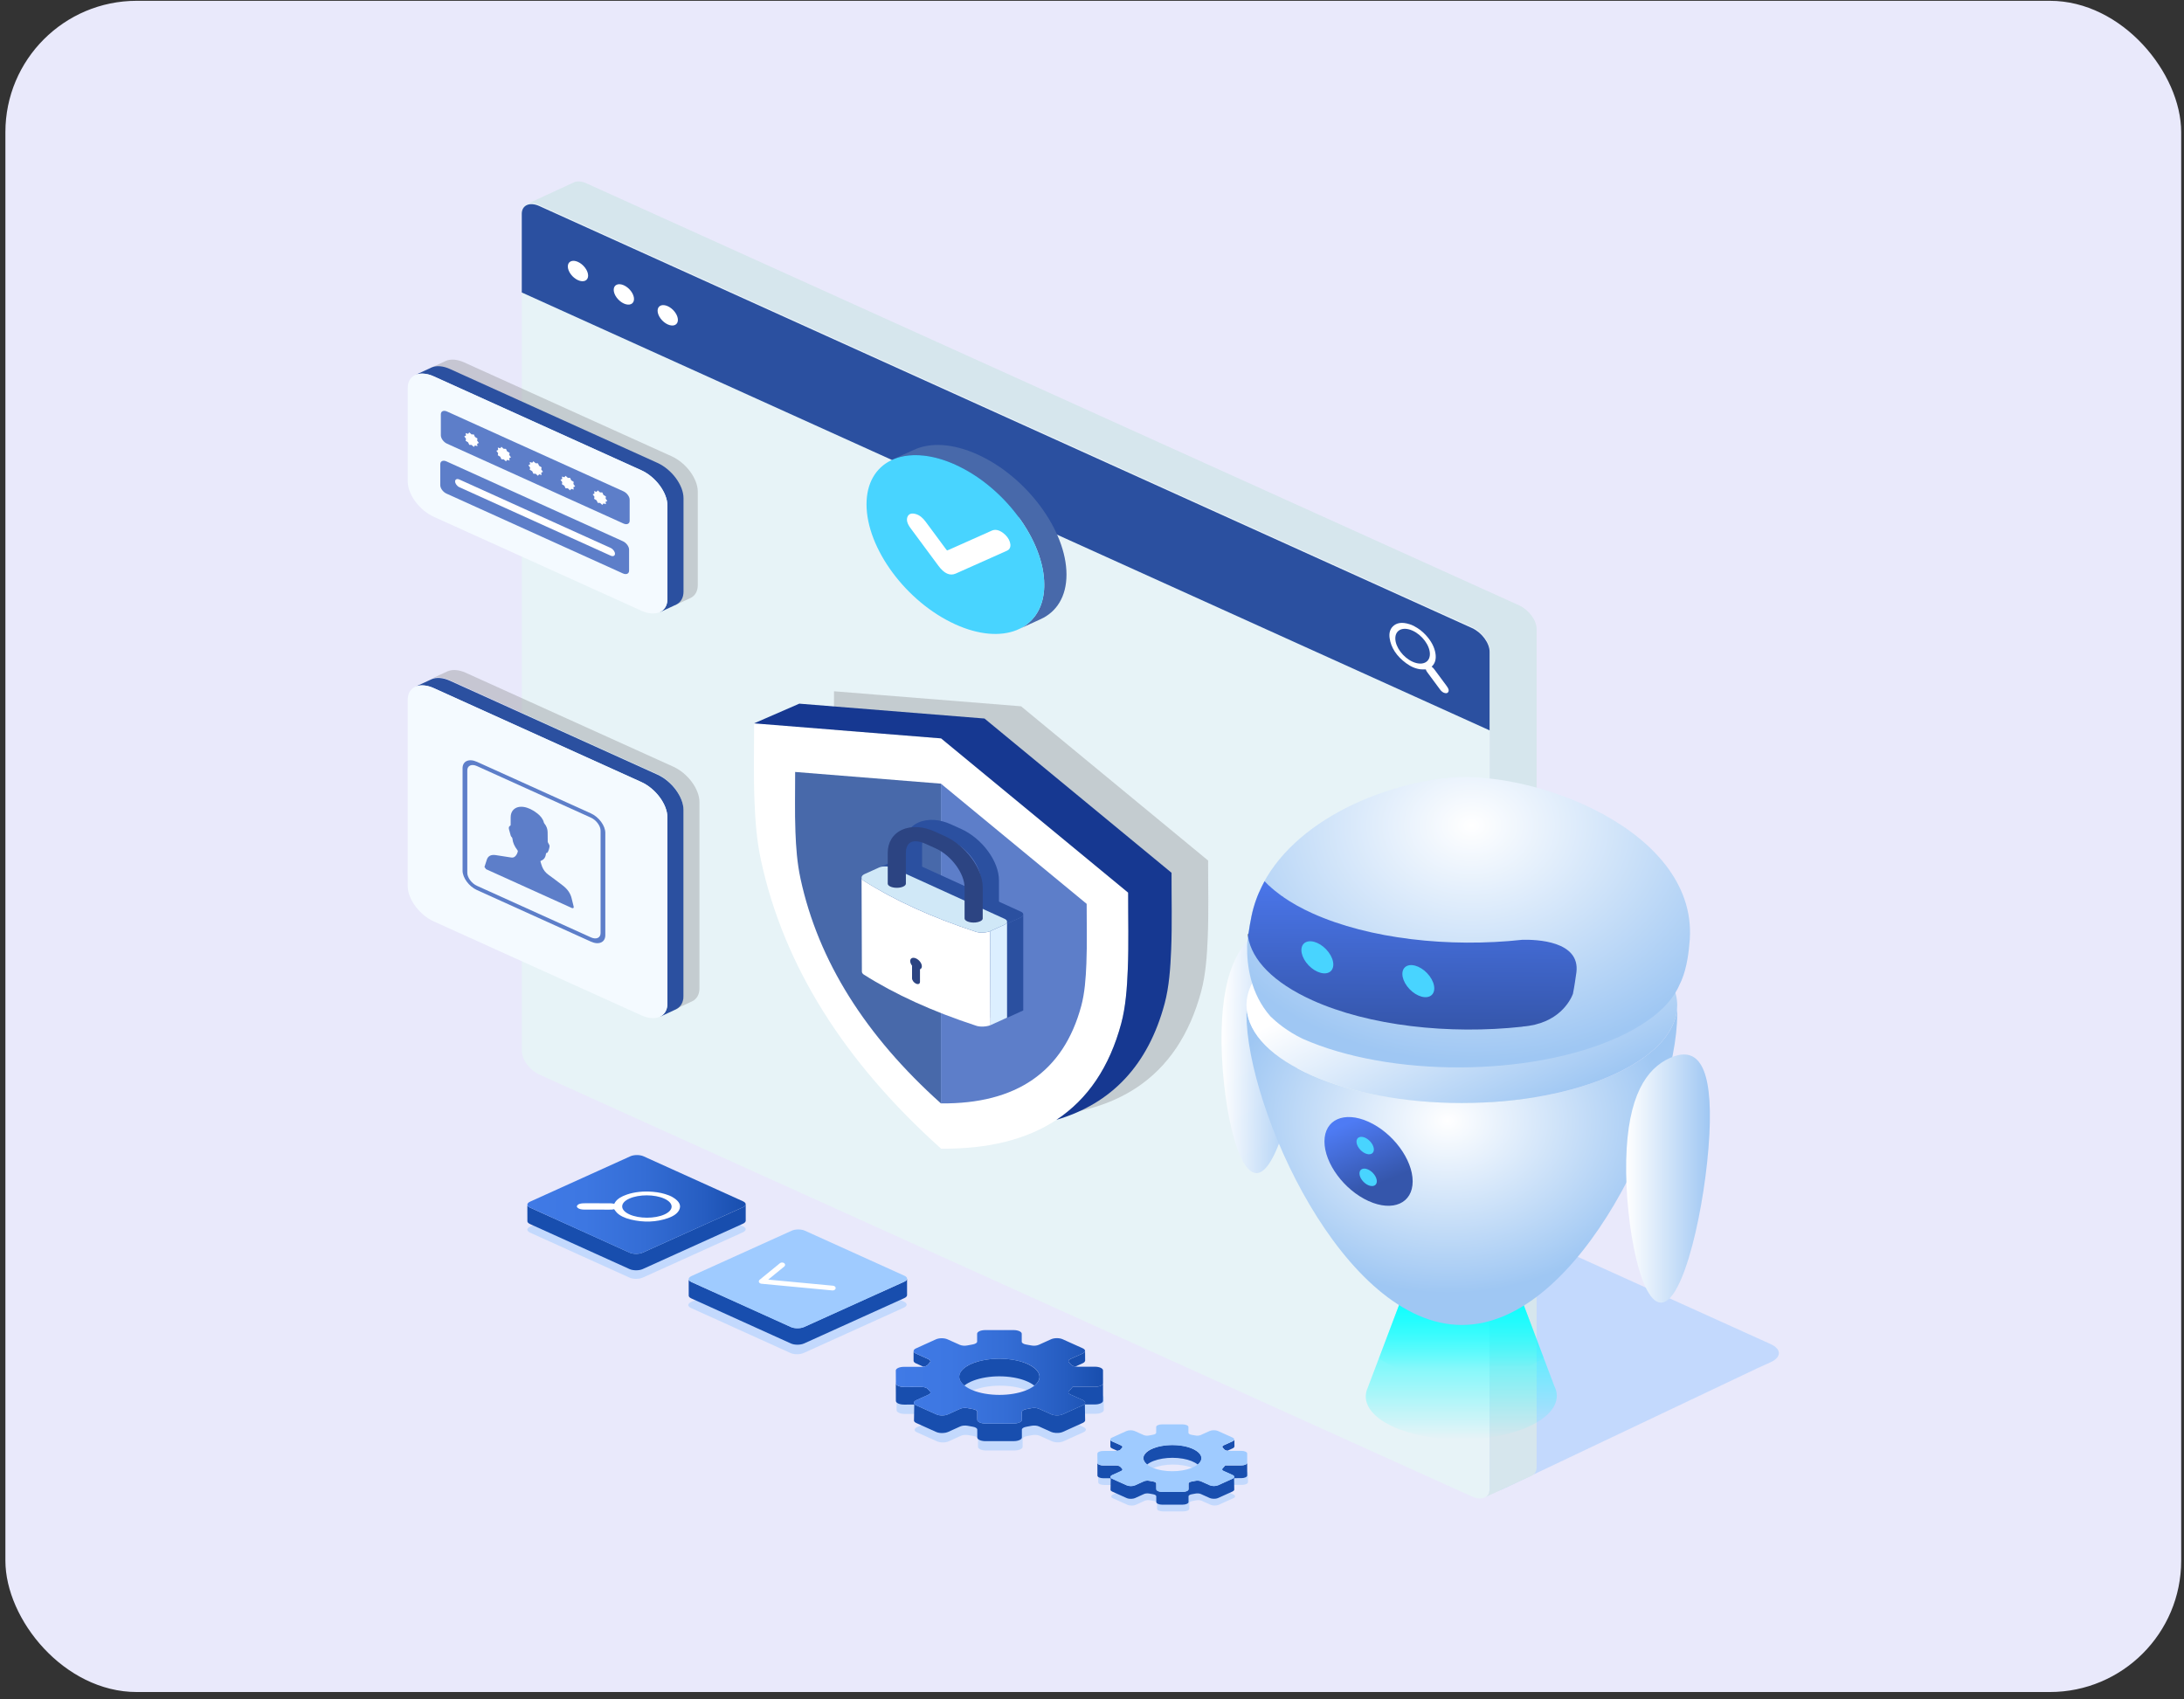 <svg width="266" height="207" viewBox="0 0 266 207" fill="none" xmlns="http://www.w3.org/2000/svg">
<rect x="0" y="0" width="266" height="207" fill="#333333" stroke="none"/>
<rect x="0.657" y="0.098" width="265" height="206" rx="16" fill="#E9E9FB"/>
<path opacity="0.5" d="M101.456 146.697C101.498 146.718 101.542 146.739 101.586 146.76L178.116 181.389C179.467 182.001 181.667 181.997 183.028 181.381L214.054 166.652L215.632 165.938C215.684 165.915 215.732 165.891 215.781 165.866C216.383 165.558 216.675 165.17 216.656 164.785C216.638 164.397 216.302 164.011 215.65 163.716L139.12 129.086C137.768 128.475 135.569 128.479 134.208 129.094L101.604 144.537C100.865 144.871 100.525 145.318 100.585 145.754C100.632 146.094 100.922 146.428 101.456 146.697Z" fill="#9FCBFF"/>
<path d="M185.023 73.736L71.415 22.328C70.817 22.058 70.276 22.034 69.89 22.215L64.18 24.856C64.566 24.684 65.099 24.711 65.687 24.978L69.281 26.604L179.295 76.385C180.474 76.919 181.429 78.209 181.429 79.267V176.239V178.014V181.338C181.429 181.837 181.217 182.195 180.87 182.378L186.453 179.793C186.885 179.638 187.156 179.253 187.156 178.689V76.618C187.156 75.559 186.201 74.269 185.023 73.736Z" fill="#D6E6ED"/>
<path d="M181.424 181.339V178.014V176.239V79.268C181.424 78.209 180.469 76.919 179.29 76.385L69.276 26.604L65.683 24.978C65.094 24.711 64.561 24.684 64.175 24.856C63.788 25.028 63.549 25.399 63.549 25.929V128C63.549 129.059 64.504 130.349 65.683 130.882L179.29 182.29C179.914 182.572 180.475 182.585 180.865 182.379C181.212 182.195 181.424 181.837 181.424 181.339Z" fill="#E7F3F7"/>
<path d="M181.424 79.387C181.424 78.328 180.469 77.037 179.29 76.505L69.276 26.723L65.683 25.097C65.094 24.83 64.561 24.803 64.175 24.975C63.788 25.147 63.549 25.518 63.549 26.048V35.625L181.424 88.963V79.387Z" fill="#2B50A0"/>
<path d="M71.275 34.191C71.754 33.971 71.749 33.266 71.262 32.615C70.776 31.964 69.993 31.615 69.514 31.835C69.035 32.055 69.04 32.761 69.526 33.412C70.013 34.062 70.795 34.411 71.275 34.191Z" fill="white"/>
<path d="M76.864 37.039C77.343 36.819 77.338 36.113 76.851 35.463C76.365 34.812 75.583 34.463 75.103 34.683C74.624 34.903 74.629 35.609 75.116 36.259C75.602 36.91 76.385 37.259 76.864 37.039Z" fill="white"/>
<path d="M82.209 39.585C82.689 39.365 82.683 38.659 82.197 38.009C81.71 37.358 80.928 37.009 80.449 37.229C79.969 37.449 79.975 38.155 80.462 38.806C80.948 39.456 81.731 39.805 82.209 39.585Z" fill="white"/>
<path d="M171.902 76.11C172.001 76.154 172.099 76.199 172.198 76.244C172.216 76.256 172.234 76.269 172.253 76.278C172.76 76.54 173.226 76.894 173.643 77.343C174.317 78.072 174.719 78.835 174.836 79.621C174.92 80.188 174.824 80.648 174.552 81.001C174.496 81.073 174.43 81.139 174.368 81.21C174.515 81.304 174.623 81.432 174.723 81.568C175.2 82.215 175.677 82.861 176.157 83.505C176.288 83.68 176.402 83.853 176.439 84.036C176.439 84.083 176.439 84.129 176.439 84.176C176.434 84.188 176.429 84.199 176.425 84.211C176.366 84.391 176.229 84.47 175.997 84.422C175.762 84.374 175.563 84.219 175.394 83.991C174.926 83.359 174.458 82.726 173.99 82.094C173.854 81.909 173.698 81.728 173.661 81.54C173.454 81.536 173.258 81.548 173.05 81.528C172.472 81.469 171.875 81.233 171.283 80.8C170.094 79.931 169.409 78.886 169.246 77.706C169.164 77.116 169.302 76.651 169.625 76.319C170.094 75.835 170.784 75.747 171.68 76.034C171.753 76.058 171.828 76.085 171.902 76.11ZM174.153 79.663C174.152 78.619 173.207 77.344 172.046 76.819C170.882 76.293 169.941 76.714 169.942 77.759C169.943 78.804 170.889 80.081 172.048 80.604C173.209 81.127 174.156 80.704 174.153 79.663Z" fill="white"/>
<path opacity="0.34" d="M146.299 120.753C146.841 118.735 147.005 116.451 147.098 114.17C147.222 111.106 147.134 107.939 147.142 104.818L124.361 86.03L106.855 84.625L101.58 84.201C101.589 87.329 101.501 90.416 101.625 93.593C101.717 95.958 101.881 98.391 102.423 100.899C105.196 113.741 112.584 125.452 124.361 136.009C130.091 136.059 134.782 134.894 138.408 132.495C142.235 129.964 144.876 126.059 146.299 120.753Z" fill="#818384"/>
<path d="M136.563 124.661C137.105 122.642 137.269 120.358 137.362 118.077C137.485 115.013 137.398 111.847 137.406 108.726L114.625 89.938L97.118 88.532L91.843 88.109C91.852 91.237 91.764 94.324 91.889 97.501C91.981 99.865 92.145 102.298 92.687 104.806C95.46 117.648 102.847 129.36 114.625 139.917C120.355 139.967 125.046 138.801 128.672 136.403C132.498 133.871 135.139 129.966 136.563 124.661Z" fill="white"/>
<path d="M96.845 94.029C96.852 96.467 96.784 98.872 96.88 101.348C96.952 103.19 97.08 105.086 97.502 107.041C99.663 117.047 105.42 126.174 114.598 134.4V95.454L96.845 94.029Z" fill="#4869AA"/>
<path d="M131.695 122.513C132.117 120.94 132.245 119.159 132.316 117.382C132.413 114.994 132.345 112.527 132.351 110.095L114.599 95.454V134.401C123.777 134.48 129.533 130.564 131.695 122.513Z" fill="#5D7EC9"/>
<path d="M142.688 106.309L119.907 87.521L97.352 85.71L91.84 88.109L114.622 89.938L137.403 108.726C137.394 111.846 137.482 115.013 137.358 118.077C137.266 120.358 137.101 122.642 136.56 124.66C135.136 129.966 132.495 133.871 128.669 136.402C135.418 134.414 139.84 129.718 141.845 122.245C142.387 120.226 142.551 117.941 142.643 115.661C142.767 112.597 142.679 109.43 142.688 106.309Z" fill="#163891"/>
<path d="M106.952 117.466L106.91 106.019C106.91 106.034 106.912 106.049 106.914 106.064C106.914 106.069 106.916 106.074 106.917 106.079C106.919 106.088 106.921 106.098 106.924 106.108C106.929 106.129 106.937 106.15 106.948 106.171C106.95 106.176 106.953 106.18 106.955 106.184C106.965 106.204 106.977 106.223 106.991 106.241C106.993 106.243 106.993 106.245 106.996 106.248C107.011 106.268 107.029 106.287 107.048 106.306C107.052 106.31 107.057 106.315 107.061 106.319C107.082 106.338 107.104 106.356 107.128 106.374C110.926 108.789 115.525 110.884 120.831 112.615C120.871 112.629 120.913 112.64 120.955 112.651C120.967 112.654 120.979 112.657 120.992 112.66C121.026 112.667 121.06 112.674 121.095 112.681C121.106 112.682 121.117 112.684 121.127 112.686C121.173 112.694 121.219 112.699 121.265 112.704C121.275 112.705 121.284 112.706 121.294 112.707C121.332 112.71 121.372 112.713 121.411 112.715C121.825 112.735 122.27 112.67 122.569 112.548L122.611 123.995C122.316 124.115 121.882 124.18 121.473 124.163C121.466 124.162 121.459 124.162 121.452 124.162C121.412 124.16 121.374 124.157 121.336 124.153C121.326 124.153 121.316 124.152 121.307 124.151C121.26 124.147 121.214 124.14 121.169 124.133C121.158 124.131 121.147 124.129 121.136 124.127C121.101 124.121 121.067 124.114 121.034 124.106C121.021 124.104 121.009 124.101 120.997 124.098C120.954 124.087 120.913 124.076 120.873 124.062C115.566 122.331 110.967 120.235 107.17 117.821C107.145 117.803 107.123 117.785 107.103 117.766C107.098 117.761 107.093 117.757 107.089 117.753C107.07 117.734 107.052 117.714 107.037 117.694C107.035 117.692 107.033 117.69 107.032 117.687C107.018 117.669 107.007 117.65 106.997 117.631C106.994 117.626 106.992 117.622 106.989 117.618C106.979 117.597 106.971 117.576 106.965 117.554C106.965 117.554 106.964 117.552 106.964 117.551C106.961 117.542 106.96 117.534 106.958 117.525C106.957 117.521 106.956 117.516 106.955 117.511C106.953 117.496 106.952 117.481 106.952 117.466Z" fill="#2B50A0"/>
<path d="M123.025 112.34C123.34 112.197 123.655 112.055 123.97 111.913C124.082 111.862 124.193 111.811 124.305 111.761C124.498 111.665 124.611 111.537 124.626 111.407H124.627V123.081L124.206 123.271H124.205C123.673 123.512 123.14 123.753 122.608 123.994L122.566 112.548C122.719 112.479 122.872 112.409 123.025 112.34Z" fill="#2B50A0"/>
<path d="M107.283 105.585C107.863 105.323 108.442 105.061 109.05 104.786C109.478 104.592 110.202 104.624 110.623 104.798C115.186 106.877 119.75 108.955 124.314 111.034C124.547 111.133 124.644 111.271 124.628 111.407C124.614 111.537 124.501 111.665 124.309 111.761C124.197 111.811 124.085 111.862 123.973 111.913C123.658 112.055 123.343 112.197 123.029 112.34C122.875 112.409 122.722 112.479 122.569 112.548C122.118 112.731 121.342 112.787 120.831 112.615C115.525 110.884 110.926 108.789 107.128 106.374C106.812 106.145 106.82 105.795 107.283 105.585Z" fill="#2B50A0"/>
<path d="M110.1 103.003V106.756C110.1 106.885 110.207 107.014 110.423 107.113C110.855 107.31 111.554 107.31 111.985 107.113C112.202 107.014 112.309 106.884 112.309 106.754V103.003C112.309 102.355 112.543 101.877 112.952 101.692C113.361 101.507 114.007 101.587 114.723 101.911L115.94 102.462C117.847 103.324 119.459 105.512 119.459 107.238V110.991C119.459 111.12 119.567 111.249 119.782 111.348C120.059 111.474 120.446 111.52 120.802 111.484C121.001 111.464 121.19 111.418 121.344 111.348C121.403 111.321 121.453 111.293 121.495 111.262C121.611 111.179 121.668 111.084 121.668 110.99L121.668 107.238C121.668 106.108 121.19 104.838 120.324 103.662C119.458 102.486 118.293 101.527 117.045 100.962L115.827 100.411C115.139 100.1 114.454 99.919 113.79 99.874C113.086 99.826 112.414 99.937 111.847 100.193C111.281 100.449 110.824 100.85 110.525 101.352C110.242 101.825 110.1 102.38 110.1 103.003Z" fill="#2B50A0"/>
<path d="M114.286 116.822C114.286 116.47 113.968 116.041 113.575 115.863C113.183 115.686 112.865 115.828 112.865 116.18C112.865 116.366 112.954 116.575 113.097 116.755C113.093 116.777 113.089 116.8 113.089 116.824V118.283C113.089 118.523 113.306 118.815 113.573 118.936C113.84 119.057 114.057 118.961 114.057 118.721V117.262C114.057 117.238 114.054 117.215 114.05 117.19C114.194 117.139 114.286 117.011 114.286 116.822Z" fill="#2B50A0"/>
<path d="M104.973 118.344L104.933 106.897C104.933 106.912 104.933 106.927 104.936 106.942C104.937 106.947 104.938 106.952 104.939 106.957C104.941 106.967 104.943 106.976 104.945 106.986C104.951 107.007 104.96 107.028 104.97 107.049C104.972 107.053 104.975 107.058 104.977 107.063C104.988 107.082 104.999 107.101 105.013 107.119C105.014 107.121 105.016 107.124 105.017 107.126C105.033 107.146 105.05 107.165 105.07 107.184C105.074 107.188 105.079 107.193 105.084 107.197C105.104 107.216 105.126 107.235 105.15 107.252C108.948 109.667 113.546 111.761 118.854 113.494C118.893 113.507 118.934 113.518 118.977 113.529C118.989 113.532 119.002 113.535 119.014 113.538C119.047 113.545 119.082 113.552 119.117 113.559C119.128 113.56 119.139 113.563 119.15 113.565C119.195 113.572 119.24 113.578 119.288 113.582C119.297 113.584 119.307 113.584 119.316 113.585C119.355 113.589 119.393 113.591 119.432 113.593C119.847 113.614 120.292 113.548 120.592 113.426L120.633 124.873C120.338 124.993 119.904 125.058 119.496 125.041C119.488 125.041 119.481 125.04 119.474 125.04C119.435 125.038 119.396 125.035 119.358 125.032C119.348 125.031 119.338 125.03 119.328 125.029C119.282 125.024 119.236 125.018 119.191 125.011C119.18 125.009 119.169 125.008 119.159 125.006C119.123 124.999 119.089 124.992 119.055 124.985C119.043 124.982 119.031 124.979 119.019 124.976C118.976 124.965 118.934 124.954 118.895 124.94C113.588 123.209 108.989 121.114 105.191 118.699C105.167 118.681 105.146 118.663 105.125 118.644C105.12 118.64 105.116 118.635 105.111 118.631C105.092 118.612 105.074 118.593 105.059 118.573C105.058 118.57 105.056 118.568 105.054 118.566C105.041 118.548 105.029 118.529 105.019 118.509C105.016 118.505 105.013 118.501 105.011 118.496C105.001 118.475 104.993 118.454 104.987 118.433C104.986 118.432 104.985 118.43 104.985 118.43C104.983 118.421 104.982 118.412 104.981 118.404C104.98 118.399 104.978 118.394 104.977 118.389C104.975 118.374 104.973 118.359 104.973 118.344Z" fill="white"/>
<path d="M121.05 113.218C121.365 113.075 121.68 112.933 121.994 112.79C122.106 112.74 122.218 112.689 122.331 112.639C122.523 112.544 122.636 112.415 122.65 112.285H122.652V123.959L122.23 124.15C121.698 124.391 121.165 124.632 120.632 124.873L120.591 113.425C120.744 113.356 120.897 113.287 121.05 113.218Z" fill="#DCEFFF"/>
<path d="M105.305 106.464C105.886 106.201 106.465 105.938 107.072 105.664C107.501 105.47 108.224 105.502 108.646 105.677C113.209 107.755 117.772 109.834 122.337 111.913C122.57 112.011 122.666 112.149 122.651 112.286C122.637 112.415 122.523 112.544 122.331 112.639C122.219 112.689 122.107 112.74 121.995 112.79C121.68 112.933 121.366 113.075 121.051 113.218C120.898 113.287 120.745 113.356 120.592 113.425C120.141 113.61 119.364 113.666 118.854 113.494C113.547 111.762 108.948 109.667 105.15 107.252C104.835 107.023 104.843 106.673 105.305 106.464Z" fill="#D0E8F7"/>
<path d="M108.122 103.881V107.634C108.122 107.763 108.23 107.892 108.446 107.991C108.878 108.189 109.577 108.189 110.008 107.991C110.224 107.892 110.333 107.762 110.332 107.633V103.881C110.332 103.233 110.566 102.755 110.975 102.57C111.384 102.385 112.029 102.465 112.746 102.789L113.963 103.339C115.87 104.203 117.481 106.39 117.481 108.116V111.869C117.481 111.998 117.589 112.127 117.805 112.226C118.082 112.353 118.469 112.398 118.825 112.362C119.023 112.342 119.212 112.297 119.367 112.226C119.425 112.199 119.476 112.171 119.518 112.14C119.634 112.057 119.691 111.962 119.69 111.867L119.691 108.116C119.691 106.986 119.214 105.716 118.347 104.54C117.48 103.364 116.315 102.405 115.067 101.84L113.85 101.289C113.162 100.978 112.477 100.797 111.813 100.752C111.108 100.704 110.437 100.814 109.871 101.07C109.304 101.327 108.847 101.728 108.548 102.229C108.265 102.703 108.122 103.258 108.122 103.881Z" fill="#2C4482"/>
<path d="M112.278 117.701C112.278 117.349 111.96 116.919 111.568 116.742C111.176 116.564 110.858 116.706 110.858 117.058C110.858 117.245 110.947 117.453 111.089 117.634C111.085 117.655 111.082 117.679 111.082 117.703V119.161C111.082 119.402 111.299 119.694 111.565 119.815C111.833 119.936 112.049 119.839 112.049 119.599V118.14C112.049 118.117 112.047 118.093 112.043 118.069C112.187 118.017 112.278 117.889 112.278 117.701Z" fill="#2C4482"/>
<path d="M123.805 76.758L123.824 76.747C123.818 76.75 123.812 76.753 123.805 76.756V76.758Z" fill="#2B50A0"/>
<path d="M129.893 69.986C129.893 64.615 125.047 58.068 119.068 55.362C116.029 53.987 113.285 53.87 111.319 54.793L111.313 54.789L108.484 56.073L108.514 56.079C109.006 55.837 109.548 55.66 110.132 55.555C110.881 55.419 111.7 55.4 112.571 55.502C112.937 55.544 113.313 55.608 113.696 55.695C113.704 55.696 113.71 55.698 113.716 55.699C113.784 55.715 113.852 55.731 113.92 55.748C113.931 55.75 113.942 55.753 113.953 55.756C114.018 55.772 114.083 55.788 114.149 55.806C114.161 55.809 114.173 55.812 114.185 55.816C114.253 55.834 114.321 55.853 114.39 55.873C114.398 55.875 114.406 55.877 114.414 55.88C114.569 55.925 114.725 55.973 114.883 56.025C114.889 56.027 114.896 56.029 114.901 56.031C114.971 56.054 115.04 56.078 115.109 56.102C115.131 56.109 115.153 56.117 115.173 56.125C115.229 56.144 115.283 56.164 115.338 56.184C115.365 56.194 115.391 56.204 115.418 56.214C115.468 56.233 115.519 56.252 115.57 56.272C115.598 56.282 115.627 56.294 115.655 56.305C115.705 56.324 115.755 56.344 115.804 56.365C115.833 56.376 115.862 56.388 115.89 56.4C115.944 56.422 115.996 56.444 116.05 56.467C116.075 56.478 116.1 56.488 116.125 56.499C116.202 56.533 116.281 56.567 116.359 56.603C122.337 59.308 127.183 65.855 127.183 71.226C127.183 71.315 127.182 71.403 127.179 71.49C127.179 71.509 127.178 71.529 127.177 71.549C127.174 71.634 127.17 71.718 127.164 71.802C127.163 71.813 127.163 71.824 127.162 71.836C127.156 71.912 127.15 71.987 127.142 72.061C127.14 72.078 127.139 72.095 127.137 72.112C127.128 72.193 127.119 72.273 127.107 72.352C127.105 72.368 127.103 72.383 127.1 72.398C127.09 72.47 127.078 72.541 127.066 72.612C127.063 72.624 127.062 72.636 127.059 72.647C127.045 72.725 127.03 72.801 127.013 72.877C127.009 72.894 127.006 72.909 127.002 72.925C126.985 73.001 126.967 73.075 126.947 73.148C126.947 73.15 126.946 73.152 126.946 73.155C126.926 73.229 126.905 73.303 126.882 73.377C126.878 73.392 126.873 73.407 126.868 73.422C126.846 73.495 126.822 73.566 126.797 73.637C126.794 73.642 126.793 73.648 126.79 73.653C126.766 73.72 126.741 73.786 126.715 73.85C126.71 73.864 126.705 73.876 126.7 73.889C126.673 73.957 126.644 74.024 126.613 74.09C126.609 74.1 126.605 74.11 126.6 74.119C126.572 74.18 126.542 74.241 126.512 74.3C126.508 74.309 126.504 74.317 126.499 74.326C126.466 74.39 126.432 74.454 126.396 74.516C126.391 74.527 126.384 74.537 126.378 74.548C126.343 74.61 126.307 74.67 126.27 74.729C126.268 74.731 126.268 74.733 126.266 74.734C126.227 74.795 126.188 74.854 126.147 74.913C126.14 74.924 126.133 74.934 126.125 74.945C126.084 75.003 126.043 75.061 125.998 75.117V75.118C125.789 75.391 125.554 75.639 125.296 75.861C124.983 76.129 124.637 76.359 124.26 76.55L126.759 75.412L126.757 75.412C128.695 74.531 129.893 72.655 129.893 69.986Z" fill="#4869AA"/>
<path d="M125.299 75.861C125.557 75.639 125.792 75.391 126.002 75.118C126.046 75.061 126.087 75.004 126.129 74.945C126.136 74.935 126.143 74.924 126.151 74.913C126.191 74.855 126.231 74.795 126.27 74.734C126.271 74.733 126.271 74.731 126.273 74.729C126.31 74.67 126.346 74.609 126.381 74.549C126.388 74.537 126.394 74.527 126.4 74.516C126.436 74.454 126.469 74.391 126.503 74.326C126.507 74.318 126.511 74.309 126.516 74.301C126.545 74.241 126.575 74.18 126.603 74.12C126.608 74.109 126.613 74.1 126.617 74.09C126.647 74.024 126.676 73.957 126.703 73.889C126.709 73.877 126.713 73.864 126.719 73.851C126.745 73.786 126.77 73.72 126.794 73.653C126.796 73.648 126.798 73.643 126.8 73.637C126.825 73.567 126.849 73.495 126.871 73.422C126.876 73.407 126.881 73.392 126.886 73.376C126.908 73.304 126.93 73.23 126.95 73.154C126.95 73.153 126.95 73.151 126.951 73.148C126.97 73.075 126.988 73.001 127.005 72.926C127.009 72.91 127.013 72.893 127.016 72.878C127.033 72.801 127.049 72.725 127.062 72.647C127.065 72.635 127.066 72.624 127.069 72.612C127.082 72.542 127.093 72.471 127.103 72.398C127.106 72.383 127.108 72.368 127.111 72.353C127.122 72.273 127.131 72.193 127.14 72.112C127.142 72.095 127.143 72.078 127.145 72.061C127.153 71.987 127.159 71.911 127.165 71.835C127.166 71.824 127.167 71.814 127.167 71.802C127.173 71.719 127.178 71.634 127.181 71.549C127.181 71.529 127.182 71.509 127.183 71.49C127.185 71.403 127.187 71.315 127.187 71.226C127.187 65.855 122.34 59.308 116.362 56.603C116.284 56.568 116.206 56.533 116.128 56.499C116.103 56.489 116.078 56.478 116.053 56.467C116 56.445 115.947 56.422 115.894 56.4C115.865 56.388 115.836 56.377 115.808 56.365C115.758 56.345 115.708 56.325 115.659 56.305C115.63 56.293 115.602 56.283 115.573 56.272C115.522 56.252 115.472 56.233 115.422 56.214C115.394 56.204 115.368 56.194 115.342 56.184C115.286 56.163 115.232 56.144 115.177 56.125C115.156 56.117 115.134 56.11 115.113 56.102C115.044 56.078 114.974 56.054 114.905 56.031C114.899 56.029 114.892 56.027 114.887 56.025C114.729 55.973 114.572 55.925 114.417 55.879C114.409 55.877 114.401 55.875 114.393 55.873C114.325 55.853 114.256 55.834 114.188 55.816C114.176 55.813 114.164 55.81 114.152 55.806C114.087 55.789 114.022 55.772 113.957 55.756C113.945 55.753 113.934 55.751 113.923 55.748C113.855 55.731 113.788 55.715 113.72 55.7C113.713 55.698 113.707 55.697 113.7 55.695C113.316 55.609 112.941 55.544 112.575 55.502C111.703 55.4 110.885 55.42 110.135 55.555C109.551 55.66 109.01 55.837 108.518 56.079C106.672 56.988 105.538 58.833 105.538 61.43C105.538 66.801 110.384 73.348 116.362 76.053C119.246 77.359 121.866 77.53 123.806 76.756C123.814 76.753 123.822 76.751 123.83 76.747C123.979 76.687 124.123 76.621 124.263 76.55C124.64 76.359 124.986 76.129 125.299 75.861Z" fill="#48D4FF"/>
<path d="M115.344 67.052C115.439 67.015 115.525 66.985 115.607 66.949C117.333 66.18 119.061 65.413 120.784 64.639C121.171 64.465 121.615 64.512 122.152 64.901C123.014 65.526 123.341 66.589 122.798 66.99C122.715 67.051 122.613 67.093 122.515 67.137C120.479 68.046 118.443 68.954 116.407 69.862C115.696 70.178 114.996 69.864 114.289 68.911C113.153 67.377 112.017 65.843 110.883 64.309C110.514 63.809 110.368 63.349 110.524 62.961C110.675 62.585 111.019 62.471 111.522 62.61C112.005 62.743 112.399 63.087 112.737 63.545C113.545 64.64 114.356 65.734 115.167 66.828C115.219 66.897 115.275 66.964 115.344 67.052Z" fill="white"/>
<path d="M80.062 94.351L54.798 82.919C53.94 82.53 53.16 82.484 52.587 82.724L52.587 82.723L52.569 82.731C52.547 82.74 52.524 82.751 52.502 82.762L50.665 83.608C50.983 83.486 51.362 83.448 51.779 83.505C52.11 83.55 52.465 83.653 52.835 83.82L78.099 95.252C79.854 96.047 81.283 97.976 81.283 99.553V122.252C81.283 122.268 81.282 122.283 81.281 122.299C81.275 122.597 81.219 122.86 81.117 123.086C80.964 123.424 80.712 123.677 80.387 123.832L80.392 123.845L82.395 122.912L82.392 122.91C82.921 122.639 83.246 122.102 83.246 121.351V98.651C83.246 97.075 81.818 95.145 80.062 94.351Z" fill="#2B50A0"/>
<path opacity="0.34" d="M82.007 93.387L56.743 81.955C55.885 81.567 55.105 81.521 54.533 81.76L54.532 81.759L54.514 81.767C54.491 81.777 54.469 81.787 54.447 81.798L52.61 82.644C52.928 82.522 53.306 82.484 53.725 82.541C54.055 82.586 54.41 82.689 54.779 82.856L80.044 94.288C81.8 95.082 83.227 97.012 83.227 98.59V121.288C83.227 121.304 83.226 121.319 83.226 121.334C83.221 121.633 83.163 121.896 83.062 122.121C82.909 122.46 82.657 122.712 82.331 122.868L82.337 122.881L84.339 121.949L84.337 121.946C84.866 121.674 85.19 121.137 85.19 120.386V97.688C85.19 96.11 83.763 94.181 82.007 93.387Z" fill="#818384"/>
<path d="M50.407 83.737C50.407 83.737 50.41 83.738 50.415 83.741C50.434 83.726 50.454 83.712 50.474 83.698L50.407 83.737Z" fill="#76ACDD"/>
<path d="M81.123 123.085C81.224 122.86 81.282 122.596 81.288 122.298C81.288 122.282 81.288 122.267 81.288 122.252V99.552C81.288 97.976 79.86 96.046 78.105 95.252L52.84 83.82C52.471 83.652 52.116 83.549 51.785 83.505C51.367 83.448 50.989 83.485 50.672 83.608C50.603 83.634 50.538 83.664 50.475 83.698C50.45 83.712 50.426 83.726 50.402 83.741C49.937 84.027 49.657 84.541 49.657 85.24V107.938C49.657 109.516 51.085 111.444 52.84 112.239L78.105 123.671C79.003 124.078 79.814 124.108 80.393 123.832C80.718 123.676 80.971 123.424 81.123 123.085Z" fill="#F4FAFF"/>
<path d="M59.013 105.615C59.013 105.602 59.013 105.59 59.013 105.577C59.105 105.293 59.198 105.01 59.289 104.724C59.438 104.254 59.808 104.069 60.391 104.159C61.012 104.255 61.632 104.35 62.253 104.448C62.435 104.476 62.576 104.442 62.688 104.355C62.893 104.197 63.008 103.963 63.072 103.69C63.079 103.658 63.046 103.589 63.013 103.546C62.662 103.088 62.46 102.634 62.415 102.18C62.407 102.099 62.386 102.021 62.296 101.938C62.255 101.9 62.219 101.835 62.205 101.787C62.131 101.539 62.059 101.29 61.999 101.045C61.947 100.835 61.958 100.662 62.126 100.59C62.166 100.573 62.192 100.523 62.194 100.472C62.199 100.167 62.196 99.856 62.197 99.548C62.197 99.172 62.306 98.869 62.523 98.644C63.135 98.008 64.322 98.193 65.451 99.085C65.844 99.395 66.138 99.76 66.241 100.193C66.249 100.223 66.265 100.259 66.288 100.286C66.595 100.653 66.686 101.008 66.698 101.348C66.712 101.742 66.703 102.127 66.711 102.519C66.712 102.569 66.743 102.64 66.779 102.697C66.871 102.84 66.949 102.979 66.931 103.108C66.895 103.371 66.825 103.611 66.703 103.814C66.683 103.85 66.647 103.883 66.603 103.886C66.521 103.892 66.496 103.943 66.489 104.015C66.447 104.429 66.249 104.706 65.895 104.842C65.835 104.865 65.813 104.902 65.838 104.981C65.9 105.175 65.949 105.367 66.026 105.561C66.179 105.947 66.418 106.279 66.809 106.559C67.385 106.97 67.951 107.411 68.521 107.84C69.1 108.276 69.467 108.794 69.615 109.395C69.694 109.714 69.773 110.033 69.852 110.352C69.907 110.574 69.887 110.612 69.701 110.624C66.202 109.04 62.703 107.457 59.204 105.874C59.14 105.787 59.076 105.701 59.013 105.615Z" fill="#5D7EC9"/>
<path d="M71.974 114.697L58.088 108.413C57.123 107.977 56.338 106.917 56.338 106.049V93.574C56.338 92.707 57.123 92.357 58.088 92.794L71.974 99.077C72.939 99.514 73.723 100.574 73.723 101.441V113.916C73.723 114.783 72.939 115.133 71.974 114.697ZM58.088 93.312C57.441 93.019 56.915 93.254 56.915 93.835V106.311C56.915 106.892 57.441 107.602 58.088 107.896L71.974 114.178C72.621 114.472 73.147 114.237 73.147 113.656V101.18C73.147 100.599 72.621 99.888 71.974 99.595L58.088 93.312Z" fill="#5D7EC9"/>
<path opacity="0.34" d="M81.802 55.577L56.538 44.145C55.68 43.757 54.901 43.712 54.328 43.95L54.327 43.95L54.309 43.958C54.287 43.967 54.264 43.978 54.243 43.989L52.405 44.835C52.723 44.713 53.102 44.674 53.52 44.731C53.85 44.777 54.205 44.88 54.575 45.047L79.839 56.479C81.595 57.273 83.023 59.202 83.023 60.78V72.164C83.023 72.18 83.022 72.196 83.021 72.211C83.017 72.509 82.959 72.773 82.857 72.998C82.705 73.337 82.452 73.589 82.127 73.745L82.132 73.757L84.135 72.825L84.133 72.822C84.662 72.551 84.986 72.014 84.986 71.263V59.878C84.986 58.301 83.558 56.372 81.802 55.577Z" fill="#818384"/>
<path d="M80.065 56.378L54.801 44.946C53.942 44.557 53.163 44.512 52.59 44.75L52.589 44.75L52.572 44.758C52.549 44.768 52.527 44.778 52.505 44.789L50.668 45.635C50.986 45.513 51.364 45.475 51.782 45.532C52.113 45.577 52.468 45.68 52.838 45.847L78.102 57.279C79.857 58.074 81.286 60.003 81.286 61.58V72.965C81.286 72.981 81.284 72.996 81.284 73.011C81.278 73.309 81.221 73.573 81.12 73.798C80.967 74.137 80.715 74.389 80.389 74.545L80.395 74.558L82.397 73.626L82.394 73.623C82.924 73.352 83.248 72.814 83.248 72.063V60.679C83.249 59.102 81.82 57.172 80.065 56.378Z" fill="#2B50A0"/>
<path d="M81.125 73.799C81.226 73.573 81.284 73.31 81.29 73.012C81.29 72.996 81.29 72.981 81.29 72.965V61.581C81.29 60.003 79.862 58.074 78.106 57.279L52.842 45.847C52.472 45.68 52.118 45.577 51.787 45.532C51.369 45.475 50.991 45.513 50.673 45.636C50.605 45.661 50.539 45.692 50.477 45.726C50.452 45.739 50.427 45.754 50.403 45.769C49.939 46.056 49.659 46.569 49.659 47.267V58.652C49.659 60.229 51.087 62.158 52.842 62.953L78.106 74.385C79.005 74.791 79.816 74.822 80.395 74.546C80.72 74.39 80.973 74.138 81.125 73.799Z" fill="#F4FAFF"/>
<path d="M75.864 65.925L54.38 56.203C53.963 56.014 53.624 56.165 53.624 56.539V59.103C53.624 59.478 53.963 59.935 54.38 60.124L75.864 69.845C76.281 70.034 76.619 69.883 76.619 69.508V66.945C76.619 66.57 76.281 66.113 75.864 65.925Z" fill="#5D7EC9"/>
<path d="M74.378 66.745L55.952 58.407C55.663 58.277 55.43 58.381 55.43 58.64C55.43 58.899 55.663 59.215 55.952 59.346L74.378 67.683C74.666 67.814 74.9 67.71 74.9 67.451C74.9 67.192 74.666 66.876 74.378 66.745Z" fill="white"/>
<path d="M75.933 59.846L54.448 50.125C54.031 49.936 53.693 50.087 53.693 50.462V53.025C53.693 53.4 54.031 53.857 54.448 54.045L75.933 63.767C76.35 63.956 76.689 63.805 76.689 63.431V60.867C76.689 60.492 76.35 60.035 75.933 59.846Z" fill="#5D7EC9"/>
<path d="M57.433 52.913L57.708 52.917L57.851 53.224L58.152 53.408L58.11 53.661L58.323 53.955L58.11 54.057L58.152 54.348L57.851 54.259L57.708 54.437L57.433 54.192L57.158 54.188L57.015 53.881L56.714 53.697L56.756 53.444L56.544 53.151L56.756 53.049L56.714 52.758L57.015 52.846L57.158 52.669L57.433 52.913Z" fill="white"/>
<path d="M61.348 54.669L61.623 54.673L61.766 54.98L62.067 55.164L62.025 55.417L62.237 55.711L62.025 55.812L62.067 56.103L61.766 56.015L61.623 56.192L61.348 55.948L61.073 55.944L60.93 55.636L60.629 55.452L60.671 55.2L60.459 54.906L60.671 54.804L60.629 54.513L60.93 54.602L61.073 54.424L61.348 54.669Z" fill="white"/>
<path d="M65.242 56.429L65.517 56.433L65.66 56.74L65.962 56.924L65.918 57.177L66.132 57.471L65.918 57.572L65.962 57.863L65.66 57.774L65.517 57.953L65.242 57.707L64.967 57.703L64.823 57.396L64.522 57.212L64.566 56.959L64.353 56.666L64.566 56.565L64.522 56.273L64.823 56.362L64.967 56.184L65.242 56.429Z" fill="white"/>
<path d="M69.157 58.201L69.433 58.205L69.576 58.512L69.877 58.696L69.835 58.949L70.047 59.243L69.835 59.344L69.877 59.636L69.576 59.546L69.433 59.725L69.157 59.479L68.883 59.476L68.739 59.168L68.438 58.984L68.481 58.732L68.269 58.438L68.481 58.337L68.438 58.045L68.739 58.134L68.883 57.956L69.157 58.201Z" fill="white"/>
<path d="M73.081 59.977L73.356 59.981L73.499 60.288L73.8 60.472L73.757 60.725L73.97 61.019L73.757 61.12L73.8 61.411L73.499 61.323L73.356 61.5L73.081 61.256L72.805 61.252L72.662 60.944L72.361 60.76L72.404 60.508L72.191 60.214L72.404 60.112L72.361 59.821L72.662 59.91L72.805 59.732L73.081 59.977Z" fill="white"/>
<path d="M189.538 169.434L189.537 169.43C189.487 169.235 189.414 169.039 189.316 168.847L185.188 157.927C185.109 157.145 184.413 156.375 183.098 155.78C180.286 154.508 175.711 154.515 172.88 155.797C171.506 156.418 170.796 157.225 170.748 158.036L166.592 169.012C165.813 170.691 166.853 172.503 169.719 173.801C174.246 175.849 181.613 175.837 186.174 173.773C188.799 172.585 189.921 170.976 189.538 169.434Z" fill="url(#paint0_linear_2026_8183)"/>
<path d="M186.179 166.44C186.903 166.112 187.512 165.753 188.007 165.371L185.193 157.927C185.115 157.145 184.418 156.375 183.103 155.78C180.292 154.508 175.717 154.515 172.885 155.797C171.512 156.418 170.801 157.225 170.753 158.036L167.952 165.435C168.434 165.803 169.025 166.151 169.725 166.467C174.251 168.515 181.619 168.504 186.179 166.44Z" fill="url(#paint1_linear_2026_8183)"/>
<path d="M158.971 120.948C158.803 128.854 156.301 141.515 153.489 142.788C150.677 144.06 148.621 133.462 148.788 125.555C148.955 117.649 151.282 114.367 154.094 113.094C156.906 111.822 159.138 113.041 158.971 120.948Z" fill="url(#paint2_linear_2026_8183)"/>
<path d="M178.046 134.354C163.826 134.354 152.258 129.223 151.835 122.823C151.823 123.06 151.815 123.305 151.815 123.562C151.815 134.917 163.559 161.39 178.046 161.39C192.532 161.39 204.275 134.917 204.275 123.562C204.275 123.305 204.267 123.06 204.255 122.823C203.833 129.223 192.265 134.354 178.046 134.354Z" fill="url(#paint3_radial_2026_8183)"/>
<path d="M178.046 134.353C192.265 134.353 203.833 129.223 204.255 122.822C204.263 122.702 204.275 122.582 204.275 122.461C204.275 115.893 192.532 110.569 178.046 110.569C163.559 110.569 151.815 115.893 151.815 122.461C151.815 122.582 151.827 122.702 151.835 122.822C152.258 129.223 163.826 134.353 178.046 134.353Z" fill="url(#paint4_linear_2026_8183)"/>
<path d="M208.248 136.729C208.081 144.635 205.578 157.296 202.766 158.568C199.954 159.841 197.898 149.243 198.065 141.336C198.232 133.43 200.559 130.147 203.371 128.875C206.183 127.602 208.415 128.822 208.248 136.729Z" fill="url(#paint5_linear_2026_8183)"/>
<path d="M204.315 120.421C204.297 120.465 204.275 120.51 204.256 120.554C204.275 120.51 204.297 120.465 204.315 120.421Z" fill="url(#paint6_radial_2026_8183)"/>
<path d="M200.928 124.147C200.933 124.142 200.938 124.137 200.944 124.131C200.94 124.134 200.937 124.137 200.933 124.141C200.931 124.143 200.93 124.145 200.928 124.147Z" fill="url(#paint7_radial_2026_8183)"/>
<path d="M175.546 94.825C164.707 96.341 154.27 102.526 152.424 111.56C152.272 112.302 152.15 113.011 152.052 113.695C152.048 113.7 152.045 113.705 152.04 113.711C151.994 114.067 151.904 114.804 151.896 115.196L151.896 115.196C151.85 117.598 152.306 121.047 154.738 123.805C155.44 124.491 156.763 125.614 158.633 126.518C169.258 131.235 186.383 131.181 197.009 126.373C198.532 125.684 199.834 124.933 200.924 124.141C200.929 124.138 200.934 124.135 200.938 124.132C201.241 123.911 201.529 123.686 201.798 123.459C201.821 123.439 201.842 123.421 201.864 123.401C202.101 123.199 202.323 122.995 202.533 122.789C202.576 122.747 202.618 122.707 202.659 122.665C203.104 122.216 203.488 121.757 203.808 121.292C203.845 121.24 203.878 121.187 203.913 121.134C204.04 120.941 204.156 120.748 204.262 120.553C204.285 120.509 204.312 120.465 204.335 120.421C204.408 120.278 204.473 120.135 204.536 119.991C205.335 118.458 205.635 116.433 205.745 115.089C207.396 101.187 186.217 93.332 175.546 94.825Z" fill="url(#paint8_radial_2026_8183)"/>
<path d="M159.824 121.832C166.753 124.968 176.518 126.034 185.438 125.056L185.423 125.042C189.864 124.714 191.272 121.838 191.571 121.071C191.753 120.177 191.877 119.267 192.001 118.419C192.454 114.618 187.159 114.431 185.422 114.471C176.507 115.445 166.749 114.371 159.824 111.237C158.486 110.632 157.324 109.978 156.327 109.288L156.334 109.276C156.334 109.276 156.215 109.204 156.021 109.071C155.477 108.677 154.982 108.272 154.545 107.857C154.542 107.86 154.539 107.863 154.536 107.866C154.363 107.701 154.19 107.521 154.018 107.333C153.775 107.771 153.562 108.223 153.363 108.68L153.36 108.668C153.094 109.28 152.866 109.908 152.685 110.553C152.591 110.885 152.506 111.22 152.436 111.56C152.285 112.302 152.162 113.011 152.065 113.695C152.061 113.7 152.057 113.705 152.053 113.711C152.039 113.815 152.022 113.954 152.004 114.105C152.475 116.926 155.071 119.681 159.824 121.832Z" fill="url(#paint9_linear_2026_8183)"/>
<path d="M161.831 118.458C162.585 118.112 162.576 117.003 161.811 115.98C161.047 114.958 159.817 114.409 159.064 114.754C158.311 115.1 158.32 116.21 159.083 117.232C159.848 118.255 161.078 118.804 161.831 118.458Z" fill="#48D4FF"/>
<path d="M200.928 124.147C200.933 124.142 200.938 124.137 200.944 124.131C200.94 124.134 200.937 124.137 200.933 124.141C200.931 124.143 200.93 124.145 200.928 124.147Z" fill="url(#paint10_radial_2026_8183)"/>
<path d="M152.053 113.695C152.032 113.727 152.015 113.76 151.995 113.794C151.99 113.848 151.986 113.908 151.982 113.964C151.988 114.011 151.997 114.058 152.004 114.105C152.019 113.954 152.032 113.815 152.043 113.711C152.046 113.705 152.05 113.7 152.053 113.695Z" fill="#262626"/>
<path d="M200.928 124.147C200.933 124.142 200.938 124.137 200.944 124.131C200.94 124.134 200.937 124.137 200.933 124.141C200.931 124.143 200.93 124.145 200.928 124.147Z" fill="url(#paint11_radial_2026_8183)"/>
<path d="M152.417 111.56C152.486 111.22 152.571 110.885 152.665 110.553C152.572 110.885 152.486 111.22 152.417 111.56Z" fill="#606060"/>
<path d="M174.128 121.359C174.881 121.014 174.873 119.904 174.108 118.881C173.344 117.859 172.114 117.31 171.361 117.656C170.608 118.002 170.617 119.111 171.38 120.134C172.145 121.156 173.375 121.705 174.128 121.359Z" fill="#48D4FF"/>
<path d="M172.056 143.898C172.056 146.564 169.651 147.637 166.683 146.294C163.716 144.951 161.311 141.701 161.311 139.035C161.311 136.369 163.716 135.296 166.683 136.639C169.651 137.982 172.056 141.232 172.056 143.898Z" fill="url(#paint12_linear_2026_8183)"/>
<path d="M167.026 140.543C167.436 140.354 167.431 139.751 167.015 139.195C166.599 138.638 165.93 138.339 165.52 138.528C165.11 138.716 165.115 139.32 165.531 139.876C165.947 140.432 166.616 140.731 167.026 140.543Z" fill="#48D4FF"/>
<path d="M167.387 144.413C167.796 144.225 167.792 143.622 167.375 143.066C166.96 142.509 166.29 142.21 165.881 142.399C165.471 142.587 165.475 143.191 165.891 143.746C166.307 144.303 166.977 144.602 167.387 144.413Z" fill="#48D4FF"/>
<path opacity="0.5" d="M134.43 170.203C134.43 169.956 133.985 169.756 133.438 169.756L131.32 169.757C131.231 169.757 131.145 169.75 131.065 169.738C130.828 169.702 130.637 169.617 130.545 169.507C130.47 169.418 130.39 169.33 130.302 169.243C130.156 169.099 130.209 168.931 130.457 168.819L131.953 168.144C132.145 168.056 132.242 167.943 132.243 167.83C132.245 167.714 132.149 167.599 131.953 167.511L129.512 166.411C129.125 166.236 128.497 166.237 128.11 166.411L126.601 167.092C126.364 167.199 126.007 167.23 125.698 167.17C125.483 167.128 125.251 167.086 125.05 167.051C124.736 166.996 124.532 166.86 124.532 166.708V165.743C124.532 165.496 124.088 165.296 123.54 165.296H120.09C119.542 165.296 119.098 165.496 119.098 165.743V166.698C119.098 166.856 118.872 166.991 118.544 167.047C118.336 167.082 118.132 167.121 117.931 167.163C117.612 167.229 117.238 167.206 116.989 167.094L115.487 166.42C115.099 166.247 114.47 166.247 114.084 166.422L111.651 167.526C111.444 167.62 111.35 167.745 111.366 167.867C111.38 167.973 111.476 168.078 111.656 168.158L113.169 168.837C113.408 168.944 113.476 169.105 113.345 169.244C113.253 169.341 113.161 169.446 113.083 169.537C112.99 169.644 112.793 169.724 112.556 169.756C112.482 169.766 112.403 169.771 112.322 169.771L110.183 169.774C109.635 169.774 109.193 169.974 109.194 170.222L109.202 171.601L109.202 171.778C109.204 172.024 109.649 172.225 110.197 172.224L112.314 172.221C112.665 172.221 112.967 172.323 113.091 172.471C113.165 172.56 113.247 172.648 113.334 172.734C113.481 172.878 113.429 173.047 113.181 173.159L111.687 173.836C111.3 174.011 111.302 174.294 111.689 174.468L114.134 175.567C114.522 175.74 115.15 175.74 115.536 175.565L117.043 174.883C117.28 174.776 117.637 174.745 117.946 174.804C118.16 174.846 118.393 174.888 118.593 174.923C118.908 174.977 119.113 175.114 119.113 175.266L119.117 176.23C119.118 176.478 119.562 176.677 120.11 176.677L123.56 176.674C124.108 176.674 124.551 176.473 124.55 176.226L124.547 175.271C124.546 175.114 124.773 174.977 125.1 174.922C125.298 174.888 125.493 174.851 125.685 174.812C126.004 174.746 126.378 174.77 126.626 174.881L128.126 175.556C128.514 175.73 129.141 175.73 129.528 175.555L131.965 174.453C132.352 174.278 132.351 173.995 131.964 173.821L130.453 173.141C130.215 173.034 130.147 172.873 130.279 172.734C130.499 172.501 130.725 172.224 130.736 172.208L133.442 172.207C133.972 172.206 134.403 172.019 134.43 171.782C134.431 171.775 134.433 171.767 134.433 171.76L134.43 170.203ZM126.624 171.383C126.521 171.631 126.332 171.86 126.077 172.066C124.919 172.998 122.378 173.446 120.05 173.042C118.967 172.853 118.097 172.495 117.553 172.055C117.012 171.617 116.792 171.1 117.006 170.589C117.089 170.387 117.229 170.2 117.414 170.026C118.497 169.013 121.154 168.508 123.58 168.93C124.743 169.132 125.66 169.531 126.193 170.017C126.648 170.432 126.821 170.91 126.624 171.383Z" fill="#9FCBFF"/>
<path d="M133.354 168.922L130.647 168.923C130.637 168.94 130.41 169.217 130.19 169.449C130.058 169.589 130.126 169.75 130.364 169.857L131.875 170.537C132.262 170.711 132.263 170.994 131.876 171.169L129.439 172.27C129.053 172.445 128.425 172.445 128.037 172.271L126.537 171.596C126.289 171.485 125.915 171.462 125.596 171.527C125.404 171.567 125.21 171.603 125.012 171.637C124.684 171.693 124.458 171.829 124.458 171.987L124.461 172.942C124.463 173.189 124.019 173.389 123.472 173.39L120.022 173.392C119.473 173.393 119.029 173.193 119.028 172.946L119.025 171.981C119.024 171.829 118.819 171.693 118.505 171.638C118.304 171.603 118.072 171.561 117.857 171.52C117.548 171.46 117.191 171.491 116.954 171.598L115.448 172.28C115.061 172.456 114.434 172.456 114.045 172.282L111.601 171.184C111.213 171.01 111.212 170.726 111.598 170.552L113.092 169.875C113.34 169.762 113.392 169.594 113.245 169.45C113.158 169.363 113.076 169.275 113.002 169.186C112.878 169.039 112.576 168.937 112.225 168.937L110.108 168.94C109.56 168.94 109.115 168.74 109.113 168.494L109.113 168.316C109.109 168.334 109.105 168.352 109.105 168.37L109.113 170.642C109.115 170.889 109.56 171.089 110.108 171.088L111.35 171.087L111.32 172.963C111.312 172.996 111.311 173.028 111.318 173.06C111.341 173.16 111.432 173.257 111.601 173.333L114.045 174.431C114.283 174.537 114.608 174.57 114.915 174.546L114.931 174.553V174.544C115.12 174.528 115.302 174.495 115.448 174.43L116.954 173.748C117.191 173.64 117.548 173.609 117.857 173.668C118.072 173.71 118.304 173.752 118.505 173.787C118.819 173.842 119.024 173.978 119.025 174.13L119.028 175.095C119.029 175.342 119.473 175.541 120.022 175.541L123.472 175.538C124.019 175.538 124.463 175.338 124.461 175.09L124.458 174.135C124.458 173.978 124.684 173.842 125.012 173.786C125.21 173.752 125.404 173.715 125.596 173.676C125.915 173.61 126.289 173.634 126.537 173.746L128.037 174.42C128.182 174.485 128.364 174.518 128.551 174.534V174.547L128.578 174.536C128.883 174.559 129.205 174.526 129.439 174.419L131.876 173.318C132.037 173.245 132.127 173.154 132.154 173.059L132.165 173.055L132.164 173.011C132.165 173.004 132.164 172.997 132.164 172.991L132.133 171.071H133.354C133.901 171.071 134.345 170.871 134.344 170.623L134.341 168.498C134.315 168.734 133.884 168.922 133.354 168.922Z" fill="#184EAE"/>
<path d="M131.866 164.859L130.369 165.534C130.121 165.646 130.068 165.815 130.214 165.959C130.301 166.045 130.383 166.133 130.458 166.223C130.55 166.333 130.74 166.418 130.977 166.454L131.866 166.052C132.044 165.972 132.136 165.87 132.15 165.765H132.166L132.156 164.546C132.154 164.658 132.058 164.772 131.866 164.859Z" fill="#184EAE"/>
<path d="M126.093 166.732C125.894 166.552 125.641 166.382 125.343 166.231C125.336 166.228 125.331 166.225 125.324 166.222C125.282 166.2 125.239 166.18 125.194 166.159C125.183 166.154 125.171 166.149 125.16 166.143C125.121 166.126 125.081 166.107 125.039 166.09C125.024 166.084 125.009 166.077 124.994 166.071C124.955 166.055 124.917 166.04 124.877 166.025C124.86 166.018 124.841 166.011 124.823 166.004C124.785 165.989 124.747 165.976 124.709 165.962C124.689 165.955 124.668 165.947 124.647 165.94C124.609 165.927 124.572 165.915 124.533 165.903C124.511 165.895 124.488 165.888 124.466 165.881C124.428 165.87 124.39 165.858 124.351 165.846C124.327 165.839 124.303 165.833 124.279 165.826C124.241 165.815 124.201 165.804 124.162 165.794C124.137 165.787 124.112 165.781 124.087 165.775C124.046 165.764 124.005 165.755 123.964 165.745C123.939 165.739 123.915 165.733 123.89 165.727C123.845 165.717 123.798 165.708 123.753 165.698C123.73 165.693 123.709 165.689 123.687 165.684C123.619 165.671 123.549 165.657 123.48 165.646C123.411 165.634 123.341 165.622 123.272 165.612C123.261 165.61 123.25 165.609 123.238 165.607C123.172 165.597 123.106 165.588 123.039 165.58C123.026 165.578 123.014 165.577 123.001 165.575C122.934 165.566 122.866 165.558 122.798 165.551C122.791 165.551 122.784 165.55 122.777 165.55C122.712 165.543 122.645 165.537 122.58 165.531C122.572 165.531 122.563 165.53 122.554 165.529C122.487 165.524 122.42 165.519 122.352 165.516C122.34 165.514 122.327 165.514 122.314 165.513C122.247 165.509 122.179 165.506 122.113 165.504C122.103 165.503 122.093 165.503 122.083 165.502C122.014 165.501 121.946 165.499 121.878 165.497C121.876 165.497 121.874 165.497 121.871 165.497C121.802 165.496 121.733 165.496 121.665 165.496C121.653 165.497 121.642 165.497 121.631 165.497C121.565 165.497 121.498 165.498 121.432 165.5C121.42 165.501 121.41 165.501 121.399 165.501C121.33 165.503 121.262 165.506 121.194 165.509C121.191 165.509 121.19 165.509 121.187 165.509C121.119 165.513 121.051 165.517 120.982 165.521C120.976 165.522 120.969 165.522 120.962 165.523C120.895 165.528 120.829 165.533 120.762 165.539C120.753 165.54 120.743 165.541 120.734 165.541C120.666 165.548 120.6 165.555 120.534 165.562C120.529 165.562 120.524 165.563 120.519 165.563C120.45 165.572 120.382 165.58 120.314 165.589C120.314 165.589 120.314 165.589 120.313 165.589C120.246 165.598 120.179 165.608 120.113 165.619C120.107 165.62 120.099 165.62 120.092 165.622C120.027 165.632 119.963 165.643 119.899 165.654C119.894 165.656 119.888 165.656 119.882 165.657C119.75 165.682 119.62 165.708 119.493 165.738C119.49 165.738 119.487 165.739 119.485 165.74C119.421 165.754 119.359 165.77 119.297 165.785C119.293 165.787 119.289 165.787 119.284 165.789C119.095 165.838 118.912 165.892 118.738 165.952C118.736 165.953 118.734 165.954 118.731 165.955C118.674 165.975 118.617 165.996 118.561 166.017H118.56C118.389 166.082 118.228 166.153 118.077 166.228C118.077 166.228 118.076 166.228 118.075 166.228C117.925 166.304 117.786 166.385 117.658 166.47C117.658 166.47 117.658 166.471 117.657 166.471C117.529 166.557 117.415 166.647 117.313 166.741V166.742C117.128 166.915 116.988 167.103 116.905 167.304C116.691 167.815 116.911 168.333 117.452 168.77C118.61 167.838 121.151 167.389 123.479 167.794C124.562 167.982 125.432 168.341 125.977 168.781C126.232 168.575 126.42 168.347 126.524 168.098C126.721 167.626 126.548 167.148 126.093 166.732Z" fill="#184EAE"/>
<path d="M112.985 166.252C113.063 166.161 113.155 166.056 113.247 165.96C113.378 165.82 113.31 165.659 113.072 165.553L111.558 164.874C111.378 164.793 111.282 164.689 111.268 164.583V165.738C111.261 165.857 111.356 165.977 111.558 166.067L112.458 166.471C112.695 166.439 112.892 166.36 112.985 166.252Z" fill="#184EAE"/>
<path d="M134.341 166.919C134.341 166.672 133.896 166.472 133.349 166.472L131.232 166.473C131.142 166.473 131.057 166.466 130.976 166.454C130.74 166.418 130.548 166.333 130.456 166.223C130.382 166.134 130.301 166.046 130.213 165.959C130.067 165.815 130.12 165.646 130.368 165.534L131.864 164.859C132.057 164.772 132.153 164.659 132.154 164.546C132.156 164.43 132.06 164.315 131.864 164.226L129.423 163.127C129.036 162.952 128.408 162.952 128.021 163.127L126.513 163.808C126.275 163.915 125.918 163.945 125.609 163.885C125.395 163.844 125.162 163.802 124.962 163.767C124.648 163.712 124.443 163.576 124.443 163.423V162.459C124.443 162.212 123.999 162.012 123.452 162.012H120.001C119.453 162.012 119.009 162.212 119.009 162.459V163.414C119.009 163.572 118.783 163.707 118.455 163.763C118.248 163.798 118.043 163.837 117.842 163.879C117.523 163.944 117.149 163.921 116.901 163.81L115.398 163.136C115.01 162.962 114.382 162.962 113.996 163.138L111.563 164.241C111.356 164.335 111.262 164.46 111.278 164.583C111.291 164.689 111.387 164.793 111.567 164.874L113.08 165.553C113.319 165.659 113.387 165.82 113.256 165.959C113.165 166.057 113.072 166.161 112.994 166.252C112.902 166.36 112.704 166.439 112.467 166.471C112.393 166.481 112.314 166.486 112.234 166.486L110.094 166.489C109.547 166.49 109.104 166.69 109.105 166.937L109.113 168.316L109.113 168.493C109.115 168.74 109.56 168.94 110.108 168.939L112.225 168.937C112.576 168.937 112.878 169.038 113.002 169.186C113.076 169.276 113.158 169.363 113.245 169.45C113.392 169.594 113.34 169.762 113.092 169.874L111.598 170.551C111.212 170.726 111.213 171.009 111.601 171.184L114.045 172.282C114.434 172.456 115.061 172.456 115.448 172.281L116.954 171.598C117.191 171.491 117.548 171.46 117.857 171.52C118.072 171.561 118.304 171.603 118.505 171.638C118.819 171.693 119.024 171.829 119.025 171.981L119.028 172.946C119.029 173.193 119.473 173.392 120.022 173.392L123.472 173.39C124.019 173.389 124.463 173.188 124.461 172.942L124.458 171.987C124.458 171.829 124.684 171.693 125.012 171.637C125.21 171.603 125.404 171.566 125.596 171.527C125.915 171.461 126.289 171.485 126.537 171.597L128.037 172.271C128.425 172.446 129.053 172.445 129.439 172.27L131.876 171.169C132.263 170.994 132.262 170.711 131.875 170.536L130.364 169.857C130.126 169.749 130.058 169.589 130.19 169.449C130.41 169.217 130.636 168.94 130.647 168.923L133.354 168.922C133.884 168.922 134.315 168.734 134.341 168.498C134.342 168.49 134.344 168.482 134.344 168.475L134.341 166.919ZM126.536 168.098C126.432 168.347 126.243 168.576 125.988 168.781C124.83 169.713 122.289 170.162 119.961 169.757C118.878 169.569 118.008 169.21 117.464 168.77C116.923 168.333 116.703 167.815 116.917 167.305C117 167.103 117.14 166.915 117.325 166.742C118.408 165.729 121.065 165.224 123.491 165.646C124.654 165.848 125.572 166.247 126.104 166.732C126.559 167.148 126.732 167.626 126.536 168.098Z" fill="url(#paint13_linear_2026_8183)"/>
<path opacity="0.5" d="M151.994 179.419C151.994 179.24 151.673 179.095 151.277 179.095L149.746 179.096C149.682 179.096 149.62 179.092 149.561 179.082C149.391 179.057 149.252 178.995 149.186 178.915C149.132 178.851 149.074 178.787 149.01 178.725C148.905 178.621 148.943 178.499 149.122 178.418L150.204 177.93C150.343 177.867 150.412 177.785 150.414 177.703C150.415 177.62 150.345 177.536 150.203 177.472L148.44 176.677C148.16 176.551 147.706 176.551 147.425 176.677L146.335 177.17C146.164 177.247 145.906 177.269 145.682 177.226C145.526 177.196 145.358 177.165 145.214 177.14C144.987 177.1 144.839 177.002 144.839 176.892V176.195C144.839 176.016 144.518 175.871 144.122 175.871H141.628C141.232 175.871 140.911 176.016 140.911 176.195V176.885C140.911 176.999 140.747 177.097 140.51 177.137C140.36 177.163 140.213 177.19 140.067 177.221C139.836 177.269 139.566 177.252 139.386 177.171L138.3 176.684C138.02 176.558 137.566 176.559 137.286 176.685L135.528 177.483C135.378 177.551 135.31 177.642 135.321 177.73C135.331 177.807 135.401 177.882 135.531 177.94L136.625 178.431C136.797 178.508 136.846 178.625 136.752 178.725C136.685 178.796 136.619 178.871 136.563 178.937C136.495 179.015 136.353 179.072 136.182 179.095C136.127 179.102 136.071 179.106 136.013 179.106L134.466 179.108C134.07 179.109 133.75 179.254 133.751 179.432L133.757 180.429V180.557C133.758 180.736 134.079 180.88 134.476 180.879L136.007 180.878C136.26 180.877 136.478 180.952 136.568 181.058C136.622 181.123 136.68 181.186 136.744 181.249C136.85 181.352 136.812 181.474 136.633 181.556L135.553 182.045C135.274 182.171 135.275 182.376 135.555 182.502L137.322 183.296C137.603 183.422 138.057 183.421 138.336 183.295L139.425 182.802C139.596 182.724 139.854 182.702 140.078 182.745C140.234 182.775 140.402 182.805 140.547 182.83C140.773 182.87 140.921 182.969 140.922 183.079L140.924 183.776C140.925 183.955 141.246 184.099 141.643 184.098L144.136 184.097C144.533 184.096 144.853 183.952 144.852 183.773L144.85 183.082C144.85 182.968 145.013 182.87 145.25 182.83C145.393 182.805 145.534 182.779 145.673 182.751C145.903 182.703 146.174 182.72 146.353 182.801L147.437 183.288C147.718 183.414 148.172 183.414 148.451 183.288L150.213 182.491C150.493 182.365 150.492 182.16 150.211 182.034L149.119 181.543C148.947 181.465 148.899 181.349 148.994 181.248C149.153 181.08 149.316 180.88 149.324 180.868L151.28 180.867C151.664 180.867 151.975 180.731 151.994 180.561C151.995 180.555 151.997 180.549 151.997 180.544L151.994 179.419ZM146.352 180.271C146.277 180.451 146.14 180.616 145.956 180.765C145.119 181.438 143.281 181.763 141.599 181.47C140.816 181.335 140.187 181.075 139.794 180.757C139.402 180.441 139.244 180.067 139.398 179.697C139.459 179.552 139.559 179.416 139.693 179.291C140.476 178.558 142.398 178.193 144.151 178.498C144.992 178.644 145.655 178.933 146.04 179.284C146.369 179.584 146.494 179.93 146.352 180.271Z" fill="#9FCBFF"/>
<path d="M151.186 178.493L149.23 178.494C149.222 178.506 149.058 178.706 148.899 178.874C148.804 178.975 148.853 179.091 149.025 179.169L150.117 179.66C150.397 179.786 150.398 179.991 150.118 180.117L148.357 180.914C148.077 181.04 147.623 181.04 147.343 180.914L146.259 180.426C146.079 180.346 145.809 180.329 145.578 180.376C145.44 180.405 145.299 180.431 145.155 180.456C144.919 180.496 144.755 180.595 144.756 180.709L144.758 181.399C144.759 181.578 144.438 181.723 144.043 181.723L141.548 181.725C141.152 181.725 140.831 181.58 140.83 181.402L140.827 180.704C140.827 180.595 140.679 180.496 140.452 180.457C140.307 180.431 140.139 180.401 139.983 180.371C139.76 180.328 139.502 180.35 139.33 180.428L138.241 180.921C137.962 181.048 137.508 181.048 137.228 180.922L135.461 180.128C135.18 180.002 135.179 179.798 135.458 179.671L136.539 179.182C136.718 179.101 136.755 178.979 136.65 178.875C136.586 178.812 136.527 178.749 136.474 178.684C136.384 178.577 136.165 178.504 135.912 178.504L134.382 178.506C133.985 178.506 133.663 178.361 133.663 178.183L133.662 178.055C133.659 178.068 133.656 178.081 133.656 178.093L133.663 179.736C133.663 179.915 133.985 180.059 134.382 180.059L135.279 180.058L135.257 181.415C135.252 181.438 135.251 181.461 135.257 181.485C135.273 181.557 135.338 181.627 135.461 181.681L137.228 182.475C137.4 182.552 137.635 182.576 137.856 182.559L137.868 182.564V182.557C138.004 182.546 138.136 182.522 138.241 182.475L139.33 181.981C139.502 181.903 139.76 181.882 139.983 181.924C140.139 181.954 140.307 181.984 140.452 182.01C140.679 182.05 140.827 182.148 140.827 182.258L140.83 182.955C140.831 183.134 141.152 183.278 141.548 183.278L144.043 183.276C144.438 183.276 144.759 183.131 144.758 182.953L144.756 182.262C144.755 182.148 144.919 182.05 145.155 182.009C145.299 181.984 145.44 181.958 145.578 181.93C145.809 181.882 146.079 181.899 146.259 181.98L147.343 182.468C147.448 182.515 147.58 182.539 147.715 182.55V182.56L147.733 182.552C147.954 182.568 148.186 182.544 148.357 182.467L150.118 181.671C150.234 181.618 150.299 181.552 150.319 181.484L150.327 181.481V181.449C150.327 181.444 150.327 181.439 150.326 181.434L150.304 180.047L151.186 180.046C151.582 180.046 151.902 179.901 151.902 179.723L151.901 178.186C151.881 178.357 151.569 178.493 151.186 178.493Z" fill="#184EAE"/>
<path d="M150.133 175.555L149.051 176.044C148.872 176.125 148.834 176.247 148.939 176.351C149.002 176.413 149.061 176.477 149.115 176.542C149.181 176.621 149.319 176.682 149.49 176.709L150.133 176.418C150.261 176.36 150.328 176.286 150.338 176.21H150.35L150.343 175.329C150.341 175.411 150.272 175.493 150.133 175.555Z" fill="#184EAE"/>
<path d="M145.966 176.91C145.966 176.91 145.966 176.91 145.966 176.91C145.822 176.779 145.64 176.657 145.423 176.547C145.419 176.545 145.415 176.543 145.411 176.54C145.38 176.525 145.349 176.51 145.317 176.495C145.308 176.491 145.3 176.488 145.292 176.484C145.263 176.471 145.235 176.458 145.205 176.446C145.194 176.441 145.182 176.436 145.171 176.432C145.144 176.42 145.116 176.409 145.087 176.398C145.074 176.393 145.062 176.388 145.048 176.383C145.021 176.373 144.994 176.362 144.966 176.353C144.951 176.347 144.936 176.342 144.921 176.337C144.894 176.328 144.866 176.319 144.839 176.31C144.822 176.304 144.806 176.299 144.79 176.294C144.763 176.286 144.735 176.278 144.707 176.269C144.689 176.264 144.673 176.259 144.655 176.254C144.627 176.247 144.599 176.239 144.57 176.232C144.552 176.227 144.534 176.222 144.516 176.217C144.487 176.21 144.457 176.203 144.427 176.196C144.409 176.192 144.392 176.187 144.374 176.183C144.341 176.176 144.307 176.169 144.274 176.162C144.259 176.159 144.243 176.155 144.227 176.152C144.178 176.142 144.127 176.133 144.077 176.124C144.027 176.116 143.977 176.107 143.927 176.1C143.919 176.099 143.91 176.097 143.902 176.096C143.854 176.089 143.806 176.082 143.759 176.077C143.749 176.075 143.74 176.074 143.731 176.073C143.682 176.067 143.633 176.061 143.584 176.056C143.58 176.056 143.574 176.055 143.569 176.055C143.522 176.05 143.474 176.045 143.427 176.042C143.42 176.041 143.414 176.041 143.408 176.04C143.36 176.037 143.311 176.033 143.262 176.03C143.252 176.03 143.243 176.029 143.235 176.028C143.186 176.026 143.137 176.023 143.089 176.021C143.082 176.021 143.074 176.021 143.067 176.021C143.018 176.019 142.969 176.018 142.919 176.017C142.918 176.017 142.916 176.017 142.914 176.017C142.865 176.016 142.814 176.016 142.765 176.016C142.757 176.016 142.749 176.016 142.741 176.016C142.693 176.017 142.645 176.018 142.597 176.019C142.589 176.019 142.581 176.02 142.573 176.02C142.524 176.021 142.474 176.023 142.424 176.025C142.423 176.025 142.421 176.025 142.42 176.026C142.371 176.028 142.321 176.031 142.272 176.034C142.267 176.035 142.262 176.035 142.257 176.035C142.208 176.039 142.16 176.043 142.112 176.047C142.106 176.048 142.099 176.048 142.091 176.049C142.043 176.054 141.995 176.059 141.948 176.064C141.944 176.064 141.94 176.065 141.937 176.065C141.887 176.07 141.838 176.077 141.789 176.084C141.789 176.084 141.789 176.084 141.788 176.084C141.74 176.09 141.691 176.097 141.644 176.104C141.638 176.106 141.633 176.106 141.629 176.107C141.581 176.114 141.535 176.123 141.488 176.131C141.484 176.131 141.48 176.132 141.477 176.133C141.381 176.15 141.287 176.17 141.195 176.191C141.193 176.192 141.191 176.192 141.189 176.192C141.143 176.203 141.099 176.214 141.054 176.225C141.051 176.226 141.047 176.227 141.044 176.227C140.907 176.263 140.775 176.303 140.649 176.346C140.648 176.347 140.646 176.347 140.645 176.348C140.602 176.362 140.561 176.377 140.521 176.392C140.397 176.439 140.28 176.49 140.171 176.545C140.171 176.545 140.171 176.545 140.171 176.545C140.062 176.6 139.961 176.658 139.869 176.72C139.869 176.721 139.868 176.721 139.868 176.721C139.776 176.783 139.693 176.848 139.62 176.916H139.619C139.485 177.042 139.384 177.178 139.324 177.323C139.17 177.692 139.328 178.066 139.72 178.383C140.557 177.709 142.394 177.385 144.077 177.677C144.86 177.814 145.488 178.073 145.882 178.391C146.066 178.242 146.203 178.077 146.278 177.897C146.42 177.556 146.295 177.21 145.966 176.91Z" fill="#184EAE"/>
<path d="M136.48 176.563C136.536 176.497 136.603 176.422 136.668 176.352C136.764 176.25 136.714 176.134 136.542 176.057L135.448 175.567C135.318 175.508 135.248 175.433 135.239 175.356V176.191C135.233 176.277 135.302 176.364 135.448 176.429L136.098 176.721C136.27 176.698 136.412 176.641 136.48 176.563Z" fill="#184EAE"/>
<path d="M151.901 177.044C151.9 176.865 151.579 176.721 151.182 176.721L149.652 176.722C149.588 176.722 149.525 176.717 149.467 176.708C149.296 176.682 149.158 176.621 149.091 176.541C149.038 176.476 148.979 176.413 148.916 176.35C148.81 176.246 148.848 176.124 149.028 176.043L150.11 175.555C150.248 175.492 150.319 175.41 150.319 175.329C150.32 175.245 150.25 175.162 150.11 175.098L148.345 174.303C148.065 174.177 147.611 174.177 147.331 174.303L146.24 174.795C146.069 174.873 145.811 174.894 145.588 174.851C145.432 174.822 145.264 174.791 145.119 174.766C144.892 174.726 144.745 174.627 144.745 174.517V173.82C144.745 173.641 144.424 173.496 144.027 173.496H141.533C141.137 173.496 140.816 173.641 140.816 173.82V174.51C140.816 174.625 140.653 174.723 140.416 174.763C140.265 174.788 140.118 174.816 139.972 174.846C139.742 174.894 139.472 174.878 139.292 174.797L138.205 174.31C137.925 174.184 137.471 174.184 137.192 174.311L135.433 175.108C135.283 175.177 135.215 175.267 135.226 175.356C135.237 175.432 135.306 175.508 135.436 175.566L136.53 176.057C136.703 176.134 136.751 176.25 136.657 176.351C136.59 176.421 136.524 176.497 136.468 176.562C136.401 176.64 136.258 176.698 136.087 176.72C136.033 176.728 135.976 176.732 135.918 176.732L134.371 176.734C133.976 176.734 133.655 176.879 133.656 177.058L133.662 178.054L133.663 178.182C133.663 178.361 133.985 178.506 134.382 178.505L135.912 178.503C136.165 178.503 136.384 178.577 136.474 178.684C136.527 178.748 136.586 178.812 136.65 178.874C136.755 178.978 136.718 179.1 136.539 179.181L135.458 179.67C135.179 179.797 135.18 180.002 135.461 180.128L137.228 180.921C137.508 181.048 137.962 181.047 138.241 180.921L139.33 180.428C139.502 180.35 139.76 180.328 139.983 180.37C140.139 180.401 140.307 180.431 140.452 180.456C140.679 180.496 140.827 180.595 140.827 180.704L140.83 181.401C140.831 181.58 141.152 181.725 141.548 181.724L144.043 181.723C144.438 181.722 144.759 181.577 144.758 181.398L144.756 180.708C144.755 180.594 144.919 180.496 145.155 180.455C145.299 180.431 145.44 180.404 145.578 180.376C145.809 180.328 146.079 180.345 146.259 180.426L147.343 180.914C147.623 181.04 148.077 181.039 148.357 180.913L150.118 180.117C150.398 179.99 150.397 179.786 150.117 179.66L149.025 179.168C148.853 179.091 148.804 178.974 148.899 178.874C149.058 178.706 149.222 178.505 149.23 178.493L151.186 178.492C151.569 178.492 151.881 178.357 151.901 178.186C151.901 178.181 151.902 178.175 151.902 178.169L151.901 177.044ZM146.257 177.897C146.183 178.076 146.046 178.242 145.862 178.391C145.024 179.065 143.187 179.388 141.505 179.096C140.722 178.961 140.093 178.701 139.699 178.383C139.308 178.066 139.149 177.692 139.304 177.323C139.364 177.178 139.465 177.042 139.599 176.916C140.381 176.184 142.303 175.819 144.056 176.124C144.898 176.27 145.561 176.559 145.946 176.909C146.275 177.21 146.4 177.556 146.257 177.897Z" fill="#9FCBFF"/>
<path opacity="0.5" d="M64.558 150.14L65.97 150.779L76.675 155.623C77.117 155.823 77.837 155.822 78.283 155.62L89.082 150.734L90.487 150.098C90.698 150.002 90.808 149.879 90.821 149.755C90.835 149.616 90.727 149.475 90.493 149.37L78.377 143.888C77.935 143.687 77.214 143.688 76.769 143.89L64.565 149.413C64.269 149.546 64.17 149.734 64.264 149.904C64.312 149.99 64.408 150.073 64.558 150.14Z" fill="#9FCBFF"/>
<path d="M90.488 147.052L89.082 147.688L78.284 152.575C77.838 152.776 77.118 152.777 76.675 152.577L65.971 147.734L64.559 147.095C64.409 147.027 64.312 146.945 64.264 146.858H64.228L64.233 148.704C64.229 148.726 64.229 148.748 64.233 148.77V148.775C64.252 148.893 64.361 149.008 64.559 149.098L76.675 154.58C77.118 154.78 77.838 154.779 78.284 154.577L90.488 149.055C90.686 148.965 90.796 148.851 90.819 148.734H90.824V146.709H90.822C90.809 146.834 90.698 146.957 90.488 147.052Z" fill="#184EAE"/>
<path d="M64.558 147.095L65.97 147.733L76.675 152.578C77.117 152.778 77.837 152.776 78.283 152.574L89.082 147.688L90.487 147.052C90.698 146.957 90.808 146.834 90.821 146.709C90.835 146.571 90.727 146.43 90.493 146.324L78.377 140.842C77.935 140.642 77.214 140.643 76.769 140.844L64.565 146.367C64.269 146.5 64.17 146.688 64.264 146.858C64.312 146.945 64.409 147.027 64.558 147.095Z" fill="url(#paint14_linear_2026_8183)"/>
<path d="M81.978 145.856C82.754 146.327 83.005 146.847 82.701 147.416C82.491 147.808 82.041 148.138 81.338 148.381C79.931 148.868 78.411 148.926 76.832 148.548C76.048 148.36 75.479 148.068 75.121 147.7C74.991 147.567 74.905 147.426 74.796 147.285C74.567 147.355 74.285 147.34 74.008 147.34C73.061 147.338 72.114 147.336 71.167 147.335C70.827 147.334 70.551 147.276 70.378 147.138C70.207 147.003 70.226 146.868 70.398 146.737C70.409 146.728 70.419 146.718 70.43 146.709C70.483 146.686 70.535 146.662 70.587 146.639C70.811 146.57 71.063 146.561 71.326 146.563C72.292 146.567 73.258 146.567 74.225 146.568C74.43 146.568 74.627 146.577 74.808 146.631C74.856 146.551 74.896 146.473 74.949 146.397C75.206 146.031 75.674 145.731 76.352 145.502C77.293 145.183 78.353 145.073 79.513 145.168C80.228 145.226 80.862 145.368 81.412 145.585C81.433 145.593 81.457 145.599 81.479 145.605C81.579 145.65 81.679 145.696 81.779 145.741C81.846 145.78 81.913 145.817 81.978 145.856ZM76.665 147.922C77.839 148.455 79.751 148.458 80.924 147.929C82.097 147.399 82.091 146.537 80.91 146.002C79.733 145.468 77.824 145.465 76.651 145.994C75.483 146.52 75.489 147.387 76.665 147.922Z" fill="white"/>
<path opacity="0.5" d="M84.161 159.32L85.572 159.959L96.276 164.803C96.719 165.003 97.439 165.002 97.885 164.8L108.683 159.914L110.089 159.278C110.3 159.182 110.41 159.059 110.423 158.935C110.437 158.796 110.328 158.655 110.095 158.55L97.979 153.067C97.536 152.867 96.817 152.868 96.371 153.07L84.166 158.593C83.871 158.726 83.771 158.914 83.865 159.084C83.913 159.17 84.011 159.253 84.161 159.32Z" fill="#9FCBFF"/>
<path d="M110.139 156.115L108.733 156.751L97.935 161.637C97.489 161.839 96.769 161.84 96.326 161.64L85.622 156.796L84.21 156.157C84.06 156.09 83.963 156.007 83.915 155.921H83.88L83.883 157.767C83.88 157.789 83.88 157.811 83.883 157.833V157.838C83.902 157.956 84.012 158.071 84.21 158.16L96.326 163.643C96.769 163.843 97.489 163.842 97.935 163.64L110.139 158.118C110.337 158.028 110.447 157.914 110.47 157.798L110.475 157.797V155.772H110.473C110.46 155.896 110.35 156.019 110.139 156.115Z" fill="#184EAE"/>
<path d="M84.21 156.158L85.622 156.797L96.326 161.64C96.769 161.84 97.489 161.839 97.935 161.638L108.733 156.752L110.14 156.115C110.349 156.02 110.46 155.897 110.473 155.773C110.487 155.633 110.379 155.493 110.145 155.387L98.029 149.905C97.586 149.704 96.866 149.706 96.42 149.908L84.216 155.43C83.921 155.564 83.821 155.751 83.915 155.921C83.963 156.008 84.061 156.09 84.21 156.158Z" fill="#9FCBFF"/>
<path d="M101.413 157.183C101.399 157.183 101.384 157.183 101.369 157.181L92.746 156.368C92.606 156.354 92.49 156.281 92.442 156.178C92.395 156.075 92.427 155.96 92.524 155.881L94.988 153.868C95.129 153.753 95.363 153.749 95.51 153.86C95.657 153.97 95.662 154.153 95.521 154.268L93.567 155.863L101.457 156.607C101.659 156.627 101.803 156.77 101.779 156.929C101.757 157.075 101.597 157.183 101.413 157.183Z" fill="white"/>
<defs>
<linearGradient id="paint0_linear_2026_8183" x1="177.976" y1="175.329" x2="177.976" y2="154.831" gradientUnits="userSpaceOnUse">
<stop stop-color="#00FFFF" stop-opacity="0"/>
<stop offset="1" stop-color="#00FFFF"/>
</linearGradient>
<linearGradient id="paint1_linear_2026_8183" x1="177.98" y1="166.617" x2="177.98" y2="154.367" gradientUnits="userSpaceOnUse">
<stop stop-color="#00FFFF" stop-opacity="0"/>
<stop offset="1" stop-color="#00FFFF"/>
</linearGradient>
<linearGradient id="paint2_linear_2026_8183" x1="148.689" y1="130.249" x2="158.771" y2="130.462" gradientUnits="userSpaceOnUse">
<stop stop-color="white"/>
<stop offset="1" stop-color="#9FC7F3"/>
</linearGradient>
<radialGradient id="paint3_radial_2026_8183" cx="0" cy="0" r="1" gradientUnits="userSpaceOnUse" gradientTransform="translate(176.334 136.525) scale(26.805 21.008)">
<stop stop-color="white"/>
<stop offset="1" stop-color="#9FC7F3"/>
</radialGradient>
<linearGradient id="paint4_linear_2026_8183" x1="172.57" y1="115.772" x2="183.409" y2="137.313" gradientUnits="userSpaceOnUse">
<stop stop-color="white"/>
<stop offset="1" stop-color="#9FC7F3"/>
</linearGradient>
<linearGradient id="paint5_linear_2026_8183" x1="198.056" y1="143.557" x2="208.257" y2="143.557" gradientUnits="userSpaceOnUse">
<stop stop-color="white"/>
<stop offset="1" stop-color="#9FC7F3"/>
</linearGradient>
<radialGradient id="paint6_radial_2026_8183" cx="0" cy="0" r="1" gradientUnits="userSpaceOnUse" gradientTransform="translate(184.03 100.421) scale(29.695 28.996)">
<stop stop-color="white"/>
<stop offset="1" stop-color="#9FC7F3"/>
</radialGradient>
<radialGradient id="paint7_radial_2026_8183" cx="0" cy="0" r="1" gradientUnits="userSpaceOnUse" gradientTransform="translate(183.506 99.959) scale(29.519 29.531)">
<stop stop-color="white"/>
<stop offset="1" stop-color="#9FC7F3"/>
</radialGradient>
<radialGradient id="paint8_radial_2026_8183" cx="0" cy="0" r="1" gradientUnits="userSpaceOnUse" gradientTransform="translate(179.219 100.545) scale(36.767 28.816)">
<stop stop-color="white"/>
<stop offset="1" stop-color="#9FC7F3"/>
</radialGradient>
<linearGradient id="paint9_linear_2026_8183" x1="172.19" y1="104.594" x2="171.997" y2="125.351" gradientUnits="userSpaceOnUse">
<stop stop-color="#4E7BF4"/>
<stop offset="1" stop-color="#3556AB"/>
</linearGradient>
<radialGradient id="paint10_radial_2026_8183" cx="0" cy="0" r="1" gradientUnits="userSpaceOnUse" gradientTransform="translate(200.936 124.139) scale(0.008 0.008)">
<stop stop-color="white"/>
<stop offset="0.173" stop-color="#FBFBFB"/>
<stop offset="0.352" stop-color="#EEEEEE"/>
<stop offset="0.533" stop-color="#DADADA"/>
<stop offset="0.715" stop-color="#BDBDBD"/>
<stop offset="0.898" stop-color="#989898"/>
<stop offset="1" stop-color="#808080"/>
</radialGradient>
<radialGradient id="paint11_radial_2026_8183" cx="0" cy="0" r="1" gradientUnits="userSpaceOnUse" gradientTransform="translate(200.936 124.139) scale(0.008 0.008)">
<stop stop-color="white"/>
<stop offset="0.173" stop-color="#FBFBFB"/>
<stop offset="0.352" stop-color="#EEEEEE"/>
<stop offset="0.533" stop-color="#DADADA"/>
<stop offset="0.715" stop-color="#BDBDBD"/>
<stop offset="0.898" stop-color="#989898"/>
<stop offset="1" stop-color="#808080"/>
</radialGradient>
<linearGradient id="paint12_linear_2026_8183" x1="163.677" y1="137.015" x2="166.849" y2="144.661" gradientUnits="userSpaceOnUse">
<stop stop-color="#4E7BF4"/>
<stop offset="1" stop-color="#3556AB"/>
</linearGradient>
<linearGradient id="paint13_linear_2026_8183" x1="109.105" y1="167.702" x2="134.344" y2="167.702" gradientUnits="userSpaceOnUse">
<stop stop-color="#407AE6"/>
<stop offset="0.263" stop-color="#3D77E2"/>
<stop offset="0.535" stop-color="#346DD5"/>
<stop offset="0.809" stop-color="#265DC1"/>
<stop offset="1" stop-color="#184EAE"/>
</linearGradient>
<linearGradient id="paint14_linear_2026_8183" x1="64.229" y1="146.709" x2="90.822" y2="146.709" gradientUnits="userSpaceOnUse">
<stop stop-color="#407AE6"/>
<stop offset="0.263" stop-color="#3D77E2"/>
<stop offset="0.535" stop-color="#346DD5"/>
<stop offset="0.809" stop-color="#265DC1"/>
<stop offset="1" stop-color="#184EAE"/>
</linearGradient>
</defs>
</svg>
